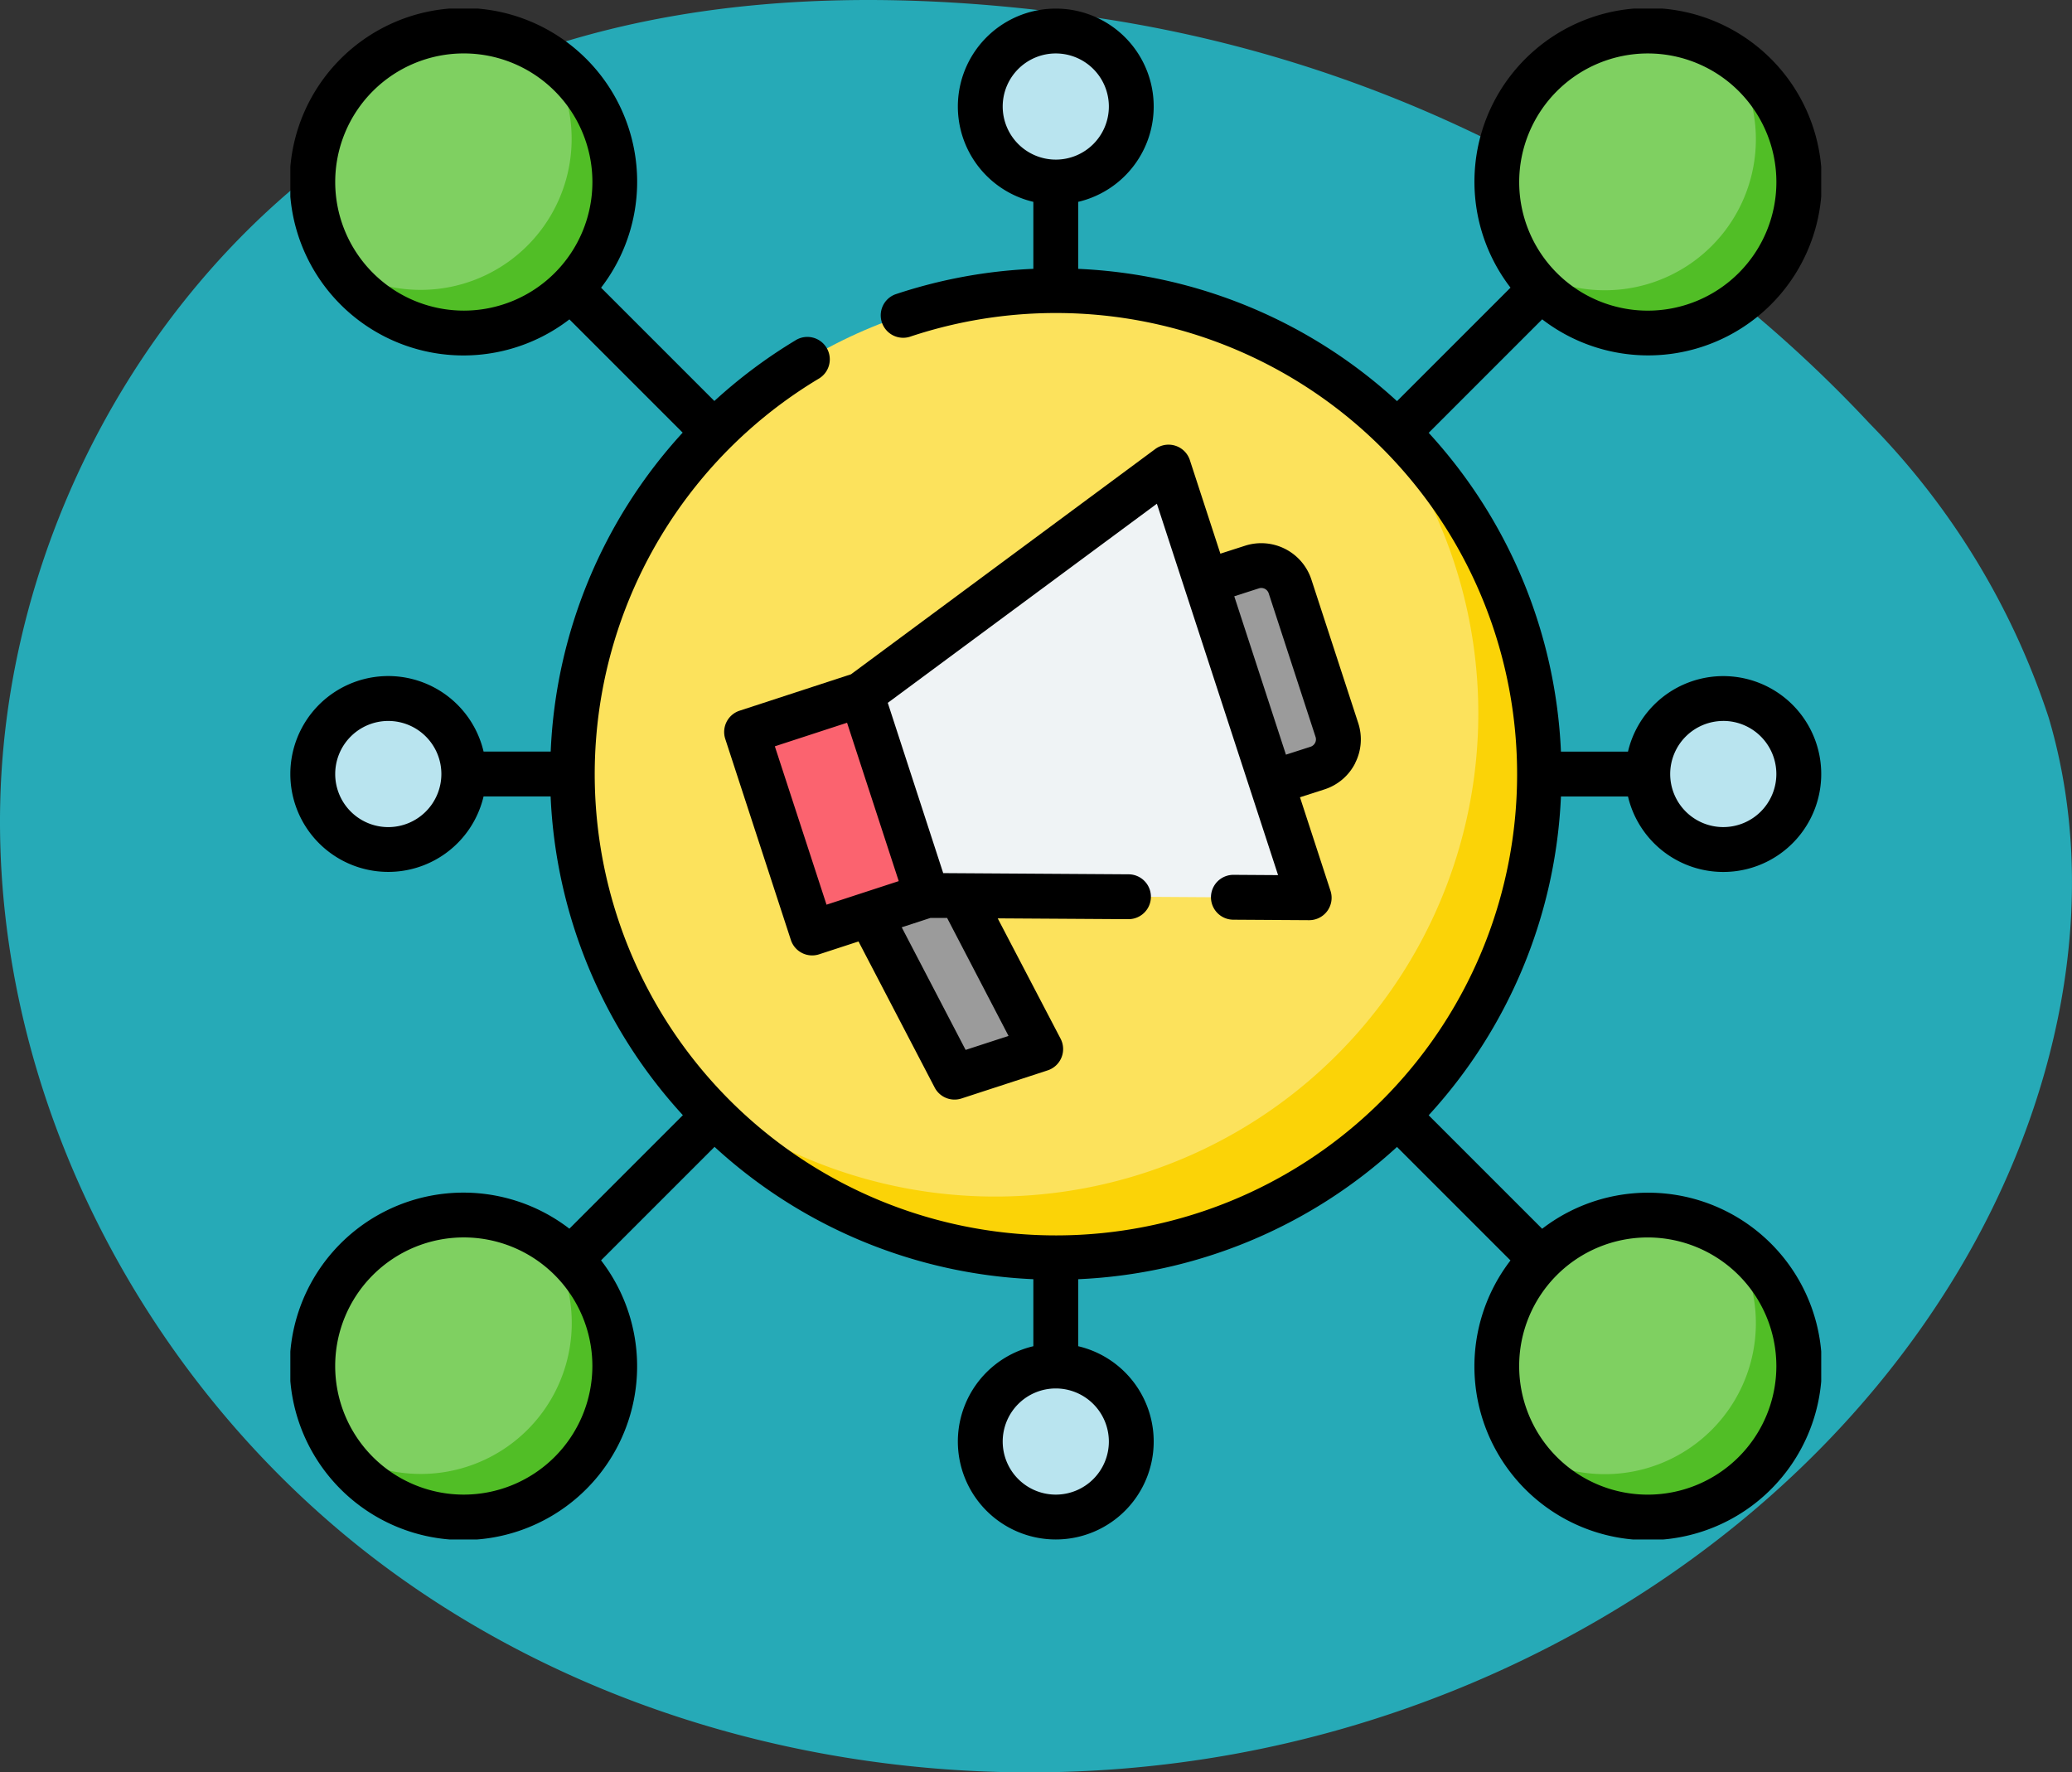 <svg xmlns="http://www.w3.org/2000/svg" xmlns:xlink="http://www.w3.org/1999/xlink" width="78.501" height="67.149" viewBox="0 0 78.501 67.149">
  <rect x="0" y="0" width="78.501" height="67.149" fill="#333333" stroke="none"/>
  <defs>
    <clipPath id="clip-path">
      <rect id="Rectángulo_401558" data-name="Rectángulo 401558" width="58" height="58" transform="translate(421 2294)" fill="#fff" stroke="#707070" stroke-width="1"/>
    </clipPath>
  </defs>
  <g id="Grupo_1099945" data-name="Grupo 1099945" transform="translate(-410 -2293.675)">
    <path id="_12068" data-name="12068" d="M72.033,71.913c-8.038-1.11-16.53-.839-23.844,2.675C38.045,79.46,31.382,90.507,31.127,101.757s5.606,22.305,14.66,28.988,21,9.051,32.068,7.045c11.165-2.023,21.645-8.583,27.469-18.322,3.735-6.245,5.48-13.956,3.417-20.934a28.6,28.6,0,0,0-6.787-11.156A50.145,50.145,0,0,0,72.033,71.913Z" transform="translate(378.881 2222.343)" fill="#26aab7"/>
    <g id="Enmascarar_grupo_1098729" data-name="Enmascarar grupo 1098729" clip-path="url(#clip-path)">
      <g id="viral" transform="translate(421 2294)">
        <g id="Grupo_1099967" data-name="Grupo 1099967">
          <circle id="Elipse_11581" data-name="Elipse 11581" cx="18.309" cy="18.309" r="18.309" transform="translate(10.691 10.691)" fill="#fce25c"/>
          <path id="Trazado_874266" data-name="Trazado 874266" d="M40.743,14.955A18.307,18.307,0,0,1,14.955,40.743,18.307,18.307,0,1,0,40.743,14.955Z" fill="#fbd307"/>
          <circle id="Elipse_11582" data-name="Elipse 11582" cx="5.722" cy="5.722" r="5.722" transform="translate(45.707 0.85)" fill="#7fd061"/>
          <path id="Trazado_874267" data-name="Trazado 874267" d="M54.578,1.8a5.721,5.721,0,0,1-7.926,7.926A5.721,5.721,0,1,0,54.578,1.8Z" fill="#51be26"/>
          <circle id="Elipse_11583" data-name="Elipse 11583" cx="5.722" cy="5.722" r="5.722" transform="translate(0.85 0.85)" fill="#7fd061"/>
          <g id="Grupo_1099966" data-name="Grupo 1099966">
            <circle id="Elipse_11584" data-name="Elipse 11584" cx="2.861" cy="2.861" r="2.861" transform="translate(26.139 0.85)" fill="#b9e4ef"/>
            <circle id="Elipse_11585" data-name="Elipse 11585" cx="2.861" cy="2.861" r="2.861" transform="translate(51.429 26.139)" fill="#b9e4ef"/>
            <circle id="Elipse_11586" data-name="Elipse 11586" cx="2.861" cy="2.861" r="2.861" transform="translate(0.85 26.139)" fill="#b9e4ef"/>
            <circle id="Elipse_11587" data-name="Elipse 11587" cx="2.861" cy="2.861" r="2.861" transform="translate(26.139 51.429)" fill="#b9e4ef"/>
          </g>
          <path id="Trazado_874268" data-name="Trazado 874268" d="M9.721,1.8A5.721,5.721,0,0,1,1.8,9.721,5.721,5.721,0,1,0,9.721,1.8Z" fill="#51be26"/>
          <circle id="Elipse_11588" data-name="Elipse 11588" cx="5.722" cy="5.722" r="5.722" transform="translate(45.707 45.707)" fill="#7fd061"/>
          <path id="Trazado_874269" data-name="Trazado 874269" d="M54.578,46.653a5.721,5.721,0,0,1-7.926,7.926,5.721,5.721,0,1,0,7.926-7.926Z" fill="#51be26"/>
          <circle id="Elipse_11589" data-name="Elipse 11589" cx="5.722" cy="5.722" r="5.722" transform="translate(0.85 45.707)" fill="#7fd061"/>
          <path id="Trazado_874270" data-name="Trazado 874270" d="M9.721,46.653A5.721,5.721,0,0,1,1.8,54.578a5.721,5.721,0,1,0,7.926-7.926Z" fill="#51be26"/>
        </g>
        <g id="Grupo_1099969" data-name="Grupo 1099969">
          <path id="Trazado_874271" data-name="Trazado 874271" d="M21.637,25.986,24.122,33.6l14.474.092L33.272,17.375Z" fill="#eff3f5"/>
          <path id="Trazado_874272" data-name="Trazado 874272" d="M18.419,26.5H23v8.012H18.419Z" transform="matrix(0.951, -0.31, 0.31, 0.951, -8.441, 7.927)" fill="#fb636f"/>
          <g id="Grupo_1099968" data-name="Grupo 1099968">
            <path id="Trazado_874273" data-name="Trazado 874273" d="M21.946,34.311l3.264-1.065,3.218,6.172-3.264,1.065Z" fill="#9b9b9b"/>
            <path id="Trazado_874274" data-name="Trazado 874274" d="M34.691,21.726l1.741-.568a1.144,1.144,0,0,1,1.443.733l1.775,5.439a1.144,1.144,0,0,1-.733,1.443l-1.741.568Z" fill="#9b9b9b"/>
          </g>
        </g>
        <g id="Grupo_1099970" data-name="Grupo 1099970">
          <path id="Trazado_874275" data-name="Trazado 874275" d="M48.139,29.85h2.54a3.71,3.71,0,1,0,0-1.7h-2.54a19.085,19.085,0,0,0-5.011-12.077l4.3-4.3a6.581,6.581,0,1,0-1.2-1.2l-4.3,4.3A19.085,19.085,0,0,0,29.85,9.861V7.322a3.71,3.71,0,1,0-1.7,0V9.86a19.1,19.1,0,0,0-5.232.967.85.85,0,0,0,.539,1.611A17.473,17.473,0,1,1,20,14.033a.85.85,0,1,0-.877-1.455,19.218,19.218,0,0,0-3.058,2.289l-4.292-4.292a6.582,6.582,0,1,0-1.2,1.2l4.291,4.291a19.066,19.066,0,0,0-5,12.082H7.321a3.71,3.71,0,1,0,0,1.7h2.54a19.085,19.085,0,0,0,5.011,12.077l-4.3,4.3a6.581,6.581,0,1,0,1.2,1.2l4.3-4.3A19.085,19.085,0,0,0,28.15,48.139v2.539a3.71,3.71,0,1,0,1.7,0V48.139a19.085,19.085,0,0,0,12.077-5.011l4.3,4.3a6.582,6.582,0,1,0,1.2-1.2l-4.3-4.3A19.085,19.085,0,0,0,48.139,29.85ZM51.429,1.7a4.872,4.872,0,1,1-4.872,4.872A4.877,4.877,0,0,1,51.429,1.7ZM26.989,3.71A2.011,2.011,0,1,1,29,5.722,2.013,2.013,0,0,1,26.989,3.71Zm27.3,23.278A2.011,2.011,0,1,1,52.278,29,2.013,2.013,0,0,1,54.29,26.989ZM1.7,6.571a4.872,4.872,0,1,1,4.872,4.872A4.877,4.877,0,0,1,1.7,6.571ZM3.71,31.011A2.011,2.011,0,1,1,5.722,29,2.013,2.013,0,0,1,3.71,31.011ZM6.571,56.3a4.872,4.872,0,1,1,4.872-4.872A4.877,4.877,0,0,1,6.571,56.3Zm24.44-2.011A2.011,2.011,0,1,1,29,52.278,2.013,2.013,0,0,1,31.011,54.29ZM56.3,51.429a4.872,4.872,0,1,1-4.872-4.872A4.877,4.877,0,0,1,56.3,51.429Z"/>
          <path id="Trazado_874276" data-name="Trazado 874276" d="M40.34,28.589a1.98,1.98,0,0,0,.118-1.522l-1.775-5.439a2,2,0,0,0-2.514-1.277l-.933.3-1.156-3.544a.85.85,0,0,0-1.313-.419L21.242,25.221,17.022,26.6a.849.849,0,0,0-.544,1.071l2.485,7.615a.849.849,0,0,0,1.071.544l1.492-.487,2.885,5.534a.849.849,0,0,0,1.017.415l3.264-1.065a.849.849,0,0,0,.49-1.2L26.8,34.468l4.946.031h.006a.85.85,0,0,0,.005-1.7l-7.022-.045-2.1-6.451L32.83,18.759l1.054,3.23h0L36.368,29.6h0l1.054,3.23-1.687-.011a.85.85,0,1,0-.011,1.7l2.866.018H38.6a.849.849,0,0,0,.808-1.113l-1.156-3.544.933-.3a1.981,1.981,0,0,0,1.159-.993ZM27.21,38.922l-1.626.53-2.421-4.645,1.091-.356.628,0Zm-4.16-5.865-2.736.893-1.958-6,2.736-.893Zm15.774-5.238a.294.294,0,0,1-.171.147l-.933.3-1.958-6,.933-.3a.295.295,0,0,1,.372.189l1.775,5.439a.293.293,0,0,1-.017.225Z"/>
        </g>
      </g>
    </g>
  </g>
</svg>
